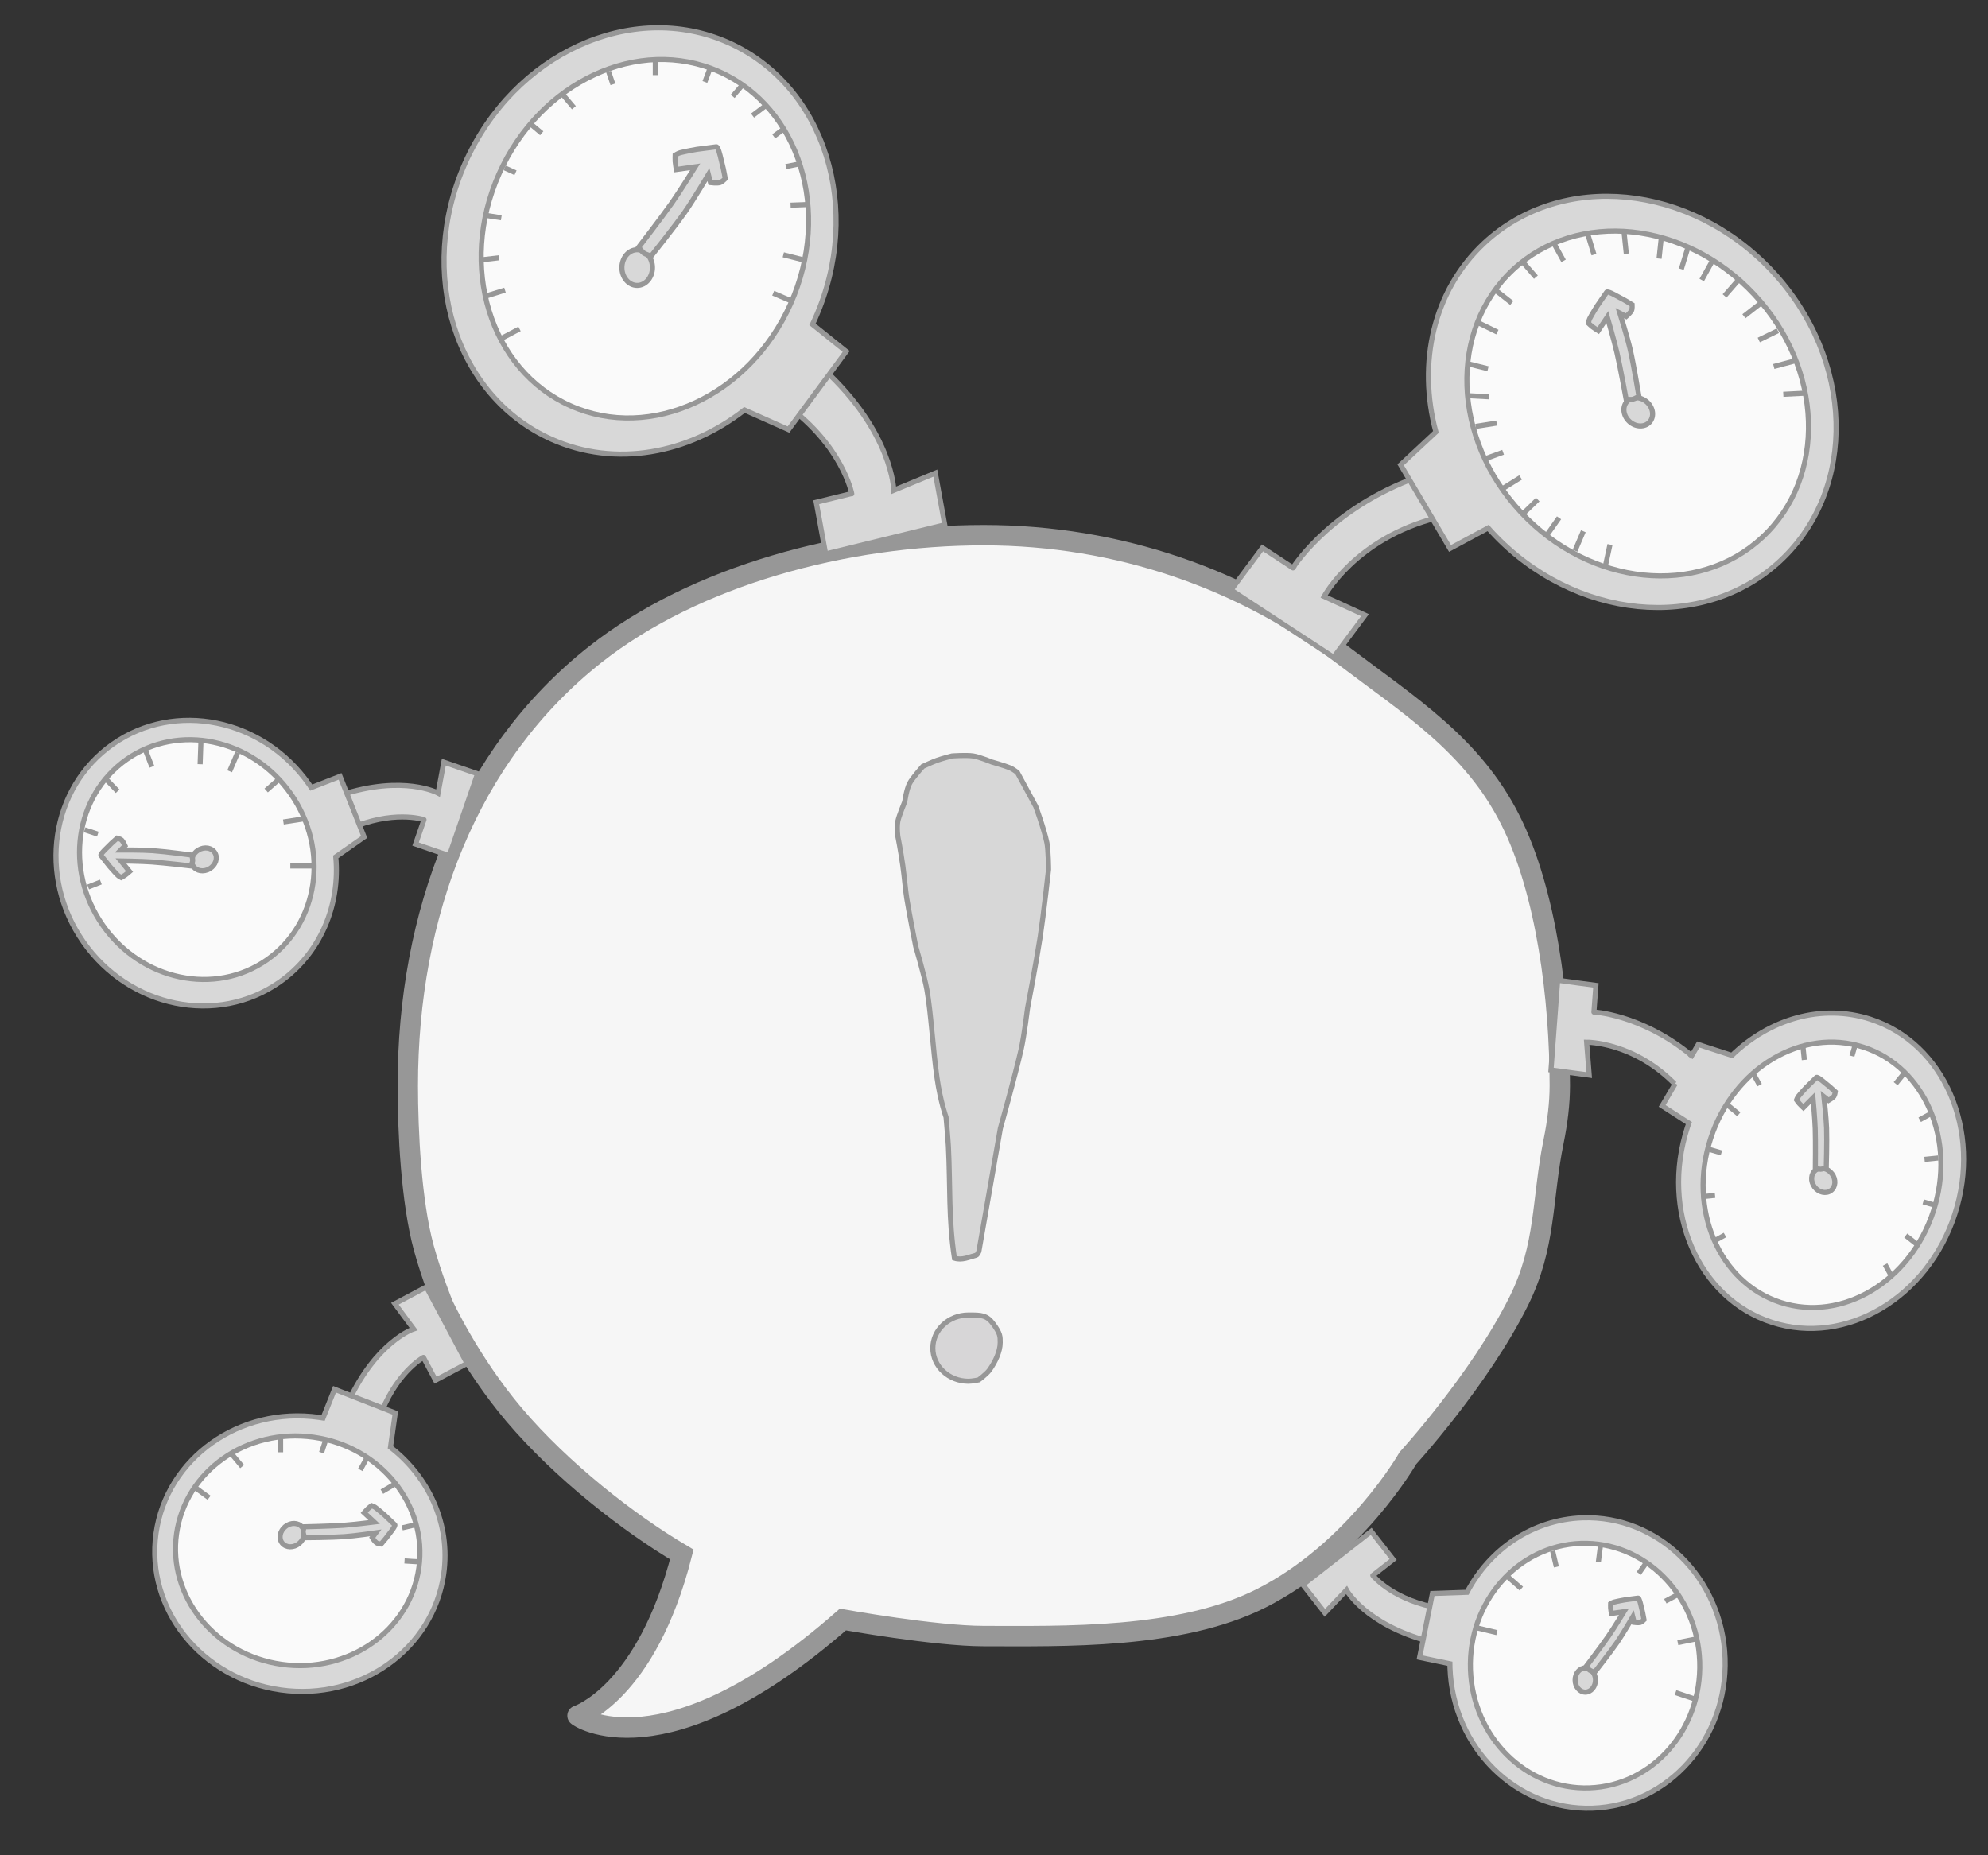 <?xml version="1.0" encoding="UTF-8" standalone="no"?>
<svg width="390px" height="364px" viewBox="0 0 390 364" version="1.1" xmlns="http://www.w3.org/2000/svg" xmlns:xlink="http://www.w3.org/1999/xlink" xmlns:sketch="http://www.bohemiancoding.com/sketch/ns">
    <rect x="0" y="0" width="390" height="364" fill="#333333" stroke="none"/>
    <!-- Generator: Sketch 3.3.2 (12043) - http://www.bohemiancoding.com/sketch -->
    <title>logo-6</title>
    <desc>Created with Sketch.</desc>
    <defs></defs>
    <g id="Welcome" stroke="none" stroke-width="1" fill="none" fill-rule="evenodd" sketch:type="MSPage">
        <g id="Desktop" sketch:type="MSArtboardGroup" transform="translate(-64, -279)" stroke="#979797">
            <path d="M229.36,596.746 C229.36,596.746 247.465,600 257,600 C272.297,600 295.372,600.675 311.38,592.602 C329.818,583.304 340.198,565.084 340.198,565.084 C340.198,565.084 354.278,549.684 361.947,534.277 C367.346,523.431 366.455,514.34 368.774,502.97 C369.555,499.139 370,495.445 370,492 C370,475.191 367.436,454.007 360.268,439.821 C352.818,425.076 340.51,417.468 327.227,407.384 C307.943,392.745 283.54,384 257,384 C229.703,384 200.332,391.984 180.801,407.384 C155.679,427.193 144,458.443 144,492 C144,500.947 144.655,514.728 147.136,523.818 C148.706,529.57 150.919,534.958 150.919,534.958 C150.919,534.958 156.093,546.214 164.837,556.548 C174.151,567.557 187.369,577.861 197.756,583.985 C190.825,611.268 177.295,615.619 177.295,615.619 C177.073,615.616 194.054,627.737 229.36,596.746 Z" id="main-bubble" stroke-width="4" fill="#F6F6F6" sketch:type="MSShapeGroup"></path>
            <g id="exclam-top-+-exclam-bottom" sketch:type="MSLayerGroup" transform="translate(240, 427)">
                <path d="M15.472,98.284 C14.067,98.633 12.773,99.33 11.24,98.852 C10.057,91.122 10.445,84.823 10.057,76.984 C9.989,75.612 9.591,71.171 9.591,71.171 C9.591,71.171 8.504,68.214 7.827,63.512 C7.051,58.121 6.627,50.642 5.838,46.197 C5.335,43.366 3.65,37.716 3.65,37.716 C3.65,37.716 2.411,31.517 1.89,28.31 C1.612,26.601 1.431,24.126 1.109,21.848 C0.68,18.808 0.14,16.124 0.14,16.124 C0.14,16.124 -0.107,14.351 0.14,13.108 C0.345,12.072 1.496,9.287 1.496,9.287 C1.496,9.287 1.794,6.966 2.449,5.684 C2.971,4.662 5.028,2.375 5.028,2.375 C5.028,2.375 6.887,1.508 7.827,1.171 C8.796,0.823 10.755,0.319 10.755,0.319 C10.755,0.319 13.533,0.108 14.92,0.319 C16.138,0.503 18.57,1.504 18.57,1.504 C18.57,1.504 21.009,2.186 22.22,2.683 C22.681,2.872 23.585,3.559 23.585,3.559 L27.192,10.213 C27.192,10.213 28.839,14.682 29.381,17.361 C29.675,18.812 29.699,22.603 29.699,22.603 C29.699,22.603 28.727,31.427 28.07,35.765 C27.353,40.505 25.577,49.837 25.577,49.837 C25.577,49.837 24.922,55.235 24.328,57.862 C23.146,63.085 20.248,73.389 20.248,73.389 L16.028,97.545 C16.028,97.545 15.757,98.213 15.472,98.284 Z" id="exclam-top" fill="#D7D7D7" sketch:type="MSShapeGroup"></path>
                <path d="M14,123 C14.687,123 15.978,122.737 15.978,122.737 C15.978,122.737 17.499,121.659 18.125,120.781 C19.221,119.245 20.217,117.18 20.217,115.422 C20.217,114.212 20.244,113.656 18.914,111.828 C17.585,110 16.564,110 14,110 C10.134,110 7,112.91 7,116.5 C7,120.09 10.134,123 14,123 Z" id="exclam-bottom" fill="#D7D6D7" sketch:type="MSShapeGroup"></path>
            </g>
            <g id="meter5" sketch:type="MSLayerGroup" transform="translate(368, 471)">
                <path d="M25.092,21.242 C16.776,12.353 7.261,12.481 7.261,12.481 L7.767,18.933 L0.268,17.924 L1.581,0.319 L9.08,1.328 L8.689,6.573 C8.114,6.503 17.866,6.82 27.897,15.12" id="Path" fill="#D7D7D7" sketch:type="MSShapeGroup"></path>
                <path d="M27.63,15.535 C28.495,14.063 29.165,12.923 29.165,12.923 L35.764,15.068 C43.159,7.925 53.384,4.864 62.922,7.963 C77.406,12.67 84.822,29.799 79.486,46.222 C74.15,62.646 58.082,72.144 43.598,67.438 C29.114,62.732 21.698,45.603 27.034,29.18 C27.125,28.901 27.219,28.624 27.316,28.349 L22.077,24.98 C22.077,24.98 23.801,22.047 24.663,20.581" id="Path" fill="#D7D7D7" sketch:type="MSShapeGroup"></path>
                <path d="M79.767,38.495 C79.767,25.803 67.979,15.515 53.437,15.515 C38.895,15.515 27.106,25.803 27.106,38.495 C27.106,51.186 38.895,61.474 53.437,61.474 C67.979,61.474 79.767,51.186 79.767,38.495 Z" id="Path" fill="#FAFAFA" sketch:type="MSShapeGroup" transform="translate(53.437, 38.495) rotate(288) translate(-53.437, -38.495) "></path>
            </g>
            <g id="meter1" sketch:type="MSLayerGroup" transform="translate(90, 531)">
                <path d="M42.24,23.202 C42.301,23.067 42.295,23.171 42.357,23.038 C47.87,11.159 55.138,8.748 55.138,8.748 L51.467,3.787 L57.648,0.501 L65.629,15.511 L59.448,18.797 L57.071,14.325 C57.541,14.068 52.293,16.612 48.943,24.813 L42.24,23.202 Z" id="Path" fill="#D8D8D8" sketch:type="MSShapeGroup"></path>
                <path d="M47.931,29.713 C56.205,34.438 61.739,43.034 61.739,52.854 C61.739,67.765 48.979,79.854 33.239,79.854 C17.499,79.854 4.739,67.765 4.739,52.854 C4.739,37.942 17.499,25.854 33.239,25.854 C33.506,25.854 33.773,25.857 34.039,25.864 L35.483,19.966 L47.931,22.919 L47.931,29.713 Z" id="Path" fill="#D8D8D8" sketch:type="MSShapeGroup" transform="translate(33.239, 49.91) rotate(8) translate(-33.239, -49.91) "></path>
                <path d="M32.404,74.76 C45.659,74.76 56.404,64.687 56.404,52.26 C56.404,39.834 45.659,29.76 32.404,29.76 C19.149,29.76 8.404,39.834 8.404,52.26 C8.404,64.687 19.149,74.76 32.404,74.76 L32.404,74.76 Z" id="Path" fill="#FAFAFA" sketch:type="MSShapeGroup" transform="translate(32.404, 52.26) rotate(8) translate(-32.404, -52.26) "></path>
            </g>
            <g id="meter2" sketch:type="MSLayerGroup" transform="translate(110.521, 441.089) rotate(47) translate(-110.521, -441.089) translate(77.521, 399.089)">
                <path d="M42.24,23.202 C42.301,23.067 42.295,23.171 42.357,23.038 C47.87,11.159 55.138,8.748 55.138,8.748 L51.467,3.787 L57.648,0.501 L65.629,15.511 L59.448,18.797 L57.071,14.325 C57.541,14.068 52.293,16.612 48.943,24.813 L42.24,23.202 Z" id="Path" fill="#D8D8D8" sketch:type="MSShapeGroup"></path>
                <path d="M47.931,29.713 C56.205,34.438 61.739,43.034 61.739,52.854 C61.739,67.765 48.979,79.854 33.239,79.854 C17.499,79.854 4.739,67.765 4.739,52.854 C4.739,37.942 17.499,25.854 33.239,25.854 C33.506,25.854 33.773,25.857 34.039,25.864 L35.483,19.966 L47.931,22.919 L47.931,29.713 Z" id="Path" fill="#D8D8D8" sketch:type="MSShapeGroup" transform="translate(33.239, 49.91) rotate(8) translate(-33.239, -49.91) "></path>
                <path d="M32.404,74.76 C45.659,74.76 56.404,64.687 56.404,52.26 C56.404,39.834 45.659,29.76 32.404,29.76 C19.149,29.76 8.404,39.834 8.404,52.26 C8.404,64.687 19.149,74.76 32.404,74.76 L32.404,74.76 Z" id="Path" fill="#FAFAFA" sketch:type="MSShapeGroup" transform="translate(32.404, 52.26) rotate(8) translate(-32.404, -52.26) "></path>
            </g>
            <g id="meter6" sketch:type="MSLayerGroup" transform="translate(364.747, 606.991) rotate(-100) translate(-364.747, -606.991) translate(331.747, 564.991)">
                <path d="M42.24,23.202 C42.301,23.067 42.295,23.171 42.357,23.038 C47.87,11.159 55.138,8.748 55.138,8.748 L51.467,3.787 L57.648,0.501 L65.629,15.511 L59.448,18.797 L57.071,14.325 C57.541,14.068 52.293,16.612 48.943,24.813 L42.24,23.202 Z" id="Path" fill="#D8D8D8" sketch:type="MSShapeGroup"></path>
                <path d="M47.931,29.713 C56.205,34.438 61.739,43.034 61.739,52.854 C61.739,67.765 48.979,79.854 33.239,79.854 C17.499,79.854 4.739,67.765 4.739,52.854 C4.739,37.942 17.499,25.854 33.239,25.854 C33.506,25.854 33.773,25.857 34.039,25.864 L35.483,19.966 L47.931,22.919 L47.931,29.713 Z" id="Path" fill="#D8D8D8" sketch:type="MSShapeGroup" transform="translate(33.239, 49.91) rotate(8) translate(-33.239, -49.91) "></path>
                <path d="M32.404,74.76 C45.659,74.76 56.404,64.687 56.404,52.26 C56.404,39.834 45.659,29.76 32.404,29.76 C19.149,29.76 8.404,39.834 8.404,52.26 C8.404,64.687 19.149,74.76 32.404,74.76 L32.404,74.76 Z" id="Path" fill="#FAFAFA" sketch:type="MSShapeGroup" transform="translate(32.404, 52.26) rotate(8) translate(-32.404, -52.26) "></path>
            </g>
            <g id="meter3" sketch:type="MSLayerGroup" transform="translate(137, 272)">
                <path d="M80.128,114.642 C80.219,114.453 80.21,114.598 80.302,114.413 C88.543,97.883 99.408,94.529 99.408,94.529 L93.921,87.625 L103.159,83.052 L115.089,103.939 L105.851,108.512 L102.296,102.289 C102.999,101.931 95.155,105.472 90.147,116.884 L80.128,114.642 Z" id="Path" fill="#D8D8D8" sketch:type="MSShapeGroup" transform="translate(97.609, 99.968) rotate(106) translate(-97.609, -99.968) "></path>
                <path d="M78.268,27.838 C90.636,34.413 98.908,46.374 98.908,60.039 C98.908,80.788 79.834,97.609 56.306,97.609 C32.778,97.609 13.704,80.788 13.704,60.039 C13.704,39.289 32.778,22.468 56.306,22.468 C56.706,22.468 57.104,22.473 57.501,22.482 L59.661,14.276 L78.268,18.385 L78.268,27.838 Z" id="Path" fill="#D8D8D8" sketch:type="MSShapeGroup" transform="translate(56.306, 55.942) rotate(114) translate(-56.306, -55.942) "></path>
                <path d="M53.506,85.15 C73.32,85.15 89.381,71.132 89.381,53.841 C89.381,36.549 73.32,22.532 53.506,22.532 C33.693,22.532 17.631,36.549 17.631,53.841 C17.631,71.132 33.693,85.15 53.506,85.15 L53.506,85.15 Z" id="Path" fill="#FAFAFA" sketch:type="MSShapeGroup" transform="translate(53.506, 53.841) rotate(114) translate(-53.506, -53.841) "></path>
            </g>
            <g id="meter4" sketch:type="MSLayerGroup" transform="translate(303, 301)">
                <path d="M3.928,93.81 C20.093,97.514 30.744,90.121 30.744,90.121 L25.256,83.217 L34.495,78.645 L46.425,99.531 L37.186,104.104 L33.632,97.881 C34.335,97.523 23.078,104.594 5.423,102.862 C5.423,102.862 3.63,93.742 3.928,93.81 Z" id="Path" fill="#D8D8D8" sketch:type="MSShapeGroup" transform="translate(25.16, 91.374) rotate(153) translate(-25.16, -91.374) "></path>
                <path d="M100.181,31.538 C112.549,38.113 120.82,50.073 120.82,63.738 C120.82,84.487 101.747,101.308 78.219,101.308 C54.691,101.308 35.617,84.487 35.617,63.738 C35.617,42.988 54.691,26.167 78.219,26.167 C78.618,26.167 79.017,26.172 79.414,26.182 L81.573,17.975 L100.181,22.084 L100.181,31.538 Z" id="Path" fill="#D8D8D8" sketch:type="MSShapeGroup" transform="translate(78.219, 59.642) rotate(227) translate(-78.219, -59.642) "></path>
                <path d="M118.152,57.162 C118.152,39.87 102.09,25.853 82.277,25.853 C62.464,25.853 46.402,39.87 46.402,57.162 C46.402,74.453 62.464,88.471 82.277,88.471 C102.09,88.471 118.152,74.453 118.152,57.162 Z" id="Path" fill="#FAFAFA" sketch:type="MSShapeGroup" transform="translate(82.277, 57.162) rotate(227) translate(-82.277, -57.162) "></path>
            </g>
            <g id="arrow3" sketch:type="MSLayerGroup" transform="translate(186, 307)" fill="#D8D8D8">
                <ellipse id="Oval-4" sketch:type="MSShapeGroup" cx="3" cy="24.5" rx="3" ry="3.5"></ellipse>
                <path d="M12.361,13.599 C10.231,16.631 5.754,22.224 5.754,22.224 C5.754,22.224 4.757,21.966 4.26,21.616 C3.939,21.391 3.3,20.499 3.3,20.499 C3.3,20.499 7.688,14.82 9.783,11.839 C11.383,9.562 14.385,4.725 14.385,4.725 L10.678,5.256 C10.678,5.256 10.498,4.264 10.45,3.667 C10.422,3.324 10.45,2.437 10.45,2.437 C10.45,2.437 11.05,2.065 11.442,1.96 C12.473,1.685 14.719,1.296 14.719,1.296 L18.515,0.802 C18.88,0.704 19.355,2.848 19.355,2.848 C19.355,2.848 19.754,4.424 19.897,5.073 C20.063,5.828 20.282,7.058 20.282,7.058 C20.282,7.058 19.607,7.734 19.218,7.838 C18.641,7.994 17.385,7.838 17.385,7.838 L16.977,6.255 C16.977,6.255 13.972,11.308 12.361,13.599 Z" id="Path-44" sketch:type="MSShapeGroup"></path>
            </g>
            <g id="arrow2" sketch:type="MSLayerGroup" transform="translate(95.095, 447.312) rotate(-121) translate(-95.095, -447.312) translate(87.095, 437.312)" fill="#D8D8D8">
                <ellipse id="Oval-4" sketch:type="MSShapeGroup" cx="3.143" cy="17.5" rx="2.143" ry="2.5"></ellipse>
                <path d="M9.829,9.714 C8.308,11.879 5.11,15.874 5.11,15.874 C5.11,15.874 4.398,15.69 4.043,15.44 C3.814,15.279 3.357,14.642 3.357,14.642 C3.357,14.642 6.491,10.586 7.988,8.456 C9.131,6.83 11.275,3.375 11.275,3.375 L8.627,3.754 C8.627,3.754 8.499,3.046 8.464,2.619 C8.444,2.374 8.464,1.741 8.464,1.741 C8.464,1.741 8.893,1.475 9.173,1.4 C9.909,1.203 11.514,0.926 11.514,0.926 L14.225,0.573 C14.486,0.503 14.825,2.034 14.825,2.034 C14.825,2.034 15.11,3.16 15.212,3.624 C15.331,4.163 15.487,5.041 15.487,5.041 C15.487,5.041 15.005,5.524 14.727,5.599 C14.315,5.71 13.418,5.599 13.418,5.599 L13.126,4.468 C13.126,4.468 10.98,8.077 9.829,9.714 Z" id="Path-44" sketch:type="MSShapeGroup"></path>
            </g>
            <g id="arrow1" sketch:type="MSLayerGroup" transform="translate(130.509, 579.633) rotate(51) translate(-130.509, -579.633) translate(123.009, 569.633)" fill="#D8D8D8">
                <ellipse id="Oval-4" sketch:type="MSShapeGroup" cx="2.143" cy="17.5" rx="2.143" ry="2.5"></ellipse>
                <path d="M8.829,9.714 C7.308,11.879 4.11,15.874 4.11,15.874 C4.11,15.874 3.398,15.69 3.043,15.44 C2.814,15.279 2.357,14.642 2.357,14.642 C2.357,14.642 5.491,10.586 6.988,8.456 C8.131,6.83 10.275,3.375 10.275,3.375 L7.627,3.754 C7.627,3.754 7.499,3.046 7.464,2.619 C7.444,2.374 7.464,1.741 7.464,1.741 C7.464,1.741 7.893,1.475 8.173,1.4 C8.909,1.203 10.514,0.926 10.514,0.926 L13.225,0.573 C13.486,0.503 13.825,2.034 13.825,2.034 C13.825,2.034 14.11,3.16 14.212,3.624 C14.331,4.163 14.487,5.041 14.487,5.041 C14.487,5.041 14.005,5.524 13.727,5.599 C13.315,5.71 12.418,5.599 12.418,5.599 L12.126,4.468 C12.126,4.468 9.98,8.077 8.829,9.714 Z" id="Path-44" sketch:type="MSShapeGroup"></path>
            </g>
            <g id="arrow6" sketch:type="MSLayerGroup" transform="translate(373, 592)" fill="#D8D8D8">
                <ellipse id="Oval-4" sketch:type="MSShapeGroup" cx="2" cy="16.625" rx="2" ry="2.375"></ellipse>
                <path d="M8.241,9.228 C6.821,11.285 3.836,15.081 3.836,15.081 C3.836,15.081 3.172,14.905 2.84,14.668 C2.626,14.515 2.2,13.91 2.2,13.91 C2.2,13.91 5.125,10.056 6.522,8.033 C7.589,6.489 9.59,3.206 9.59,3.206 L7.119,3.567 C7.119,3.567 6.999,2.893 6.967,2.488 C6.948,2.256 6.967,1.654 6.967,1.654 C6.967,1.654 7.367,1.401 7.628,1.33 C8.315,1.143 9.813,0.879 9.813,0.879 L12.344,0.544 C12.587,0.477 12.903,1.932 12.903,1.932 C12.903,1.932 13.17,3.002 13.265,3.443 C13.376,3.954 13.521,4.789 13.521,4.789 C13.521,4.789 13.071,5.248 12.812,5.319 C12.427,5.424 11.59,5.319 11.59,5.319 L11.318,4.244 C11.318,4.244 9.315,7.673 8.241,9.228 Z" id="Path-44" sketch:type="MSShapeGroup"></path>
            </g>
            <g id="arrow5" sketch:type="MSLayerGroup" transform="translate(421.442, 501.374) rotate(-37) translate(-421.442, -501.374) translate(413.942, 491.374)" fill="#D8D8D8">
                <ellipse id="Oval-4" sketch:type="MSShapeGroup" cx="2.143" cy="17.5" rx="2.143" ry="2.5"></ellipse>
                <path d="M8.829,9.714 C7.308,11.879 4.11,15.874 4.11,15.874 C4.11,15.874 3.398,15.69 3.043,15.44 C2.814,15.279 2.357,14.642 2.357,14.642 C2.357,14.642 5.491,10.586 6.988,8.456 C8.131,6.83 10.275,3.375 10.275,3.375 L7.627,3.754 C7.627,3.754 7.499,3.046 7.464,2.619 C7.444,2.374 7.464,1.741 7.464,1.741 C7.464,1.741 7.893,1.475 8.173,1.4 C8.909,1.203 10.514,0.926 10.514,0.926 L13.225,0.573 C13.486,0.503 13.825,2.034 13.825,2.034 C13.825,2.034 14.11,3.16 14.212,3.624 C14.331,4.163 14.487,5.041 14.487,5.041 C14.487,5.041 14.005,5.524 13.727,5.599 C13.315,5.71 12.418,5.599 12.418,5.599 L12.126,4.468 C12.126,4.468 9.98,8.077 8.829,9.714 Z" id="Path-44" sketch:type="MSShapeGroup"></path>
            </g>
            <g id="arrow4" sketch:type="MSLayerGroup" transform="translate(383.372, 349.335) rotate(-48) translate(-383.372, -349.335) translate(374.372, 336.835)" fill="#D8D8D8">
                <ellipse id="Oval-4" sketch:type="MSShapeGroup" cx="2.571" cy="21" rx="2.571" ry="3"></ellipse>
                <path d="M10.595,11.657 C8.769,14.255 4.932,19.049 4.932,19.049 C4.932,19.049 4.078,18.828 3.652,18.528 C3.376,18.335 2.828,17.57 2.828,17.57 C2.828,17.57 6.589,12.703 8.385,10.148 C9.757,8.196 12.33,4.05 12.33,4.05 L9.153,4.505 C9.153,4.505 8.998,3.655 8.957,3.143 C8.933,2.849 8.957,2.089 8.957,2.089 C8.957,2.089 9.471,1.77 9.807,1.68 C10.691,1.444 12.617,1.111 12.617,1.111 L15.87,0.687 C16.183,0.603 16.59,2.441 16.59,2.441 C16.59,2.441 16.932,3.792 17.055,4.348 C17.197,4.995 17.385,6.049 17.385,6.049 C17.385,6.049 16.806,6.629 16.472,6.719 C15.978,6.852 14.902,6.719 14.902,6.719 L14.552,5.361 C14.552,5.361 11.976,9.692 10.595,11.657 Z" id="Path-44" sketch:type="MSShapeGroup"></path>
            </g>
            <path d="M400.022,522.616 L402.4,521.308 M397.752,513.808 L400.452,513.532 M399.099,504.441 L401.706,505.197 M403.015,495.9 L405.119,497.614 M407.884,489.522 L409.192,491.9 M417.692,484.252 L417.968,486.952 M428.059,483.599 L427.303,486.206 M437.6,489.515 L435.886,491.619 M442.978,497.384 L440.6,498.692 M444.248,506.192 L441.548,506.468 M443.901,515.559 L441.294,514.803 M440,523.082 L437.866,521.404 M435.116,529.478 L433.808,527.1" id="ticks" sketch:type="MSShapeGroup"></path>
            <g id="ticks" sketch:type="MSLayerGroup" transform="translate(158, 290)">
                <path d="M4.542,55.306 L7.917,53.525" id="Path-42" sketch:type="MSShapeGroup"></path>
                <path d="M1.268,47.098 L5.069,45.924" id="Path-43" sketch:type="MSShapeGroup"></path>
                <path d="M0.539,39.972 L3.88,39.577" id="Path-44" sketch:type="MSShapeGroup"></path>
                <path d="M1.45,31.282 L4.346,31.727" id="Path-45" sketch:type="MSShapeGroup"></path>
                <path d="M4.999,21.928 L7.135,22.895" id="Path-46" sketch:type="MSShapeGroup"></path>
                <path d="M9.939,13.193 L12.273,15.146" id="Path-47" sketch:type="MSShapeGroup"></path>
                <path d="M16.524,7.701 L18.589,10.131" id="Path-48" sketch:type="MSShapeGroup"></path>
                <path d="M25.39,3.045 L26.241,5.546" id="Path-49" sketch:type="MSShapeGroup"></path>
                <path d="M34.557,0.824 L34.557,3.734" id="Path-50" sketch:type="MSShapeGroup"></path>
                <path d="M45.402,2.109 L44.283,5.081" id="Path-51" sketch:type="MSShapeGroup"></path>
                <path d="M49.734,7.905 L51.582,5.743" id="Path-52" sketch:type="MSShapeGroup"></path>
                <path d="M53.627,11.68 L56.087,9.823" id="Path-53" sketch:type="MSShapeGroup"></path>
                <path d="M57.787,15.75 L59.604,14.419" id="Path-54" sketch:type="MSShapeGroup"></path>
                <path d="M60.161,21.687 L62.95,21.125" id="Path-55" sketch:type="MSShapeGroup"></path>
                <path d="M61.093,29.253 L64.195,29.136" id="Path-56" sketch:type="MSShapeGroup"></path>
                <path d="M59.666,38.99 L63.776,40.033" id="Path-57" sketch:type="MSShapeGroup"></path>
                <path d="M57.682,46.522 L61.261,48.046" id="Path-58" sketch:type="MSShapeGroup"></path>
            </g>
            <path d="M358.778,374.871 L362.308,372.671 M354.963,369.153 L358.873,367.735 M353.499,362.652 L357.609,362.006 M351.979,356.63 L356.133,356.852 M351.877,350.339 L355.913,351.35 M354.016,342.326 L357.753,344.154 M357.306,335.875 L360.582,338.44 M362.584,330.234 L365.31,333.377 M368.724,326.541 L370.736,330.181 M375.491,324.976 L376.703,328.956 M382.614,324.649 L383.044,328.787 M389.91,325.6 L389.471,329.737 M395.052,327.83 L393.832,331.807 M399.858,330.305 L397.838,333.941 M405.053,333.917 L402.32,337.054 M409.401,338.491 L406.12,341.048 M412.773,343.889 L409.032,345.709 M415.994,349.833 L411.975,350.905 M417.997,356.144 L413.843,356.357 M378.971,389.913 L379.84,385.845 M372.983,387.057 L374.613,383.229 M367.454,383.998 L369.844,380.593 M362.672,379.895 L365.667,377.009" id="ticks" sketch:type="MSShapeGroup"></path>
            <g id="ticks" sketch:type="MSLayerGroup" transform="translate(80, 424)">
                <path d="M23.428,0.263 L23.261,4.94" id="Path-82" sketch:type="MSShapeGroup"></path>
                <path d="M12.488,2.04 L13.8,5.441" id="Path-83" sketch:type="MSShapeGroup"></path>
                <path d="M4.824,7.884 L7.073,10.24" id="Path-84" sketch:type="MSShapeGroup"></path>
                <path d="M0.605,17.803 L3.193,18.659" id="Path-85" sketch:type="MSShapeGroup"></path>
                <path d="M30.613,2.68 L29.055,6.327" id="Path-86" sketch:type="MSShapeGroup"></path>
                <path d="M38.582,8.009 L36.218,10.089" id="Path-87" sketch:type="MSShapeGroup"></path>
                <path d="M43.642,15.643 L39.596,16.274" id="Path-88" sketch:type="MSShapeGroup"></path>
                <path d="M45.586,24.909 L40.953,24.909" id="Path-89" sketch:type="MSShapeGroup"></path>
                <path d="M1.295,29.027 L3.782,28.048" id="Path-90" sketch:type="MSShapeGroup"></path>
                <path d="M22.244,146.828 L25.021,148.857" id="Path-91" sketch:type="MSShapeGroup"></path>
                <path d="M29.538,140.373 L31.51,142.738" id="Path-92" sketch:type="MSShapeGroup"></path>
                <path d="M39.05,137.285 L39.05,139.939" id="Path-93" sketch:type="MSShapeGroup"></path>
                <path d="M47.947,137.358 L47.077,140.011" id="Path-94" sketch:type="MSShapeGroup"></path>
                <path d="M55.944,141.092 L54.682,143.391" id="Path-95" sketch:type="MSShapeGroup"></path>
                <path d="M61.265,146.284 L58.916,147.662" id="Path-96" sketch:type="MSShapeGroup"></path>
                <path d="M65.558,154.144 L62.897,154.768" id="Path-97" sketch:type="MSShapeGroup"></path>
                <path d="M66.189,161.431 L63.361,161.257" id="Path-98" sketch:type="MSShapeGroup"></path>
                <path d="M273.901,174.425 L277.659,175.321" id="Path-99" sketch:type="MSShapeGroup"></path>
                <path d="M279.865,164.421 L282.459,166.688" id="Path-100" sketch:type="MSShapeGroup"></path>
                <path d="M288.586,159.277 L289.327,162.422" id="Path-101" sketch:type="MSShapeGroup"></path>
                <path d="M297.979,158.234 L297.566,161.457" id="Path-102" sketch:type="MSShapeGroup"></path>
                <path d="M306.932,161.647 L305.493,163.69" id="Path-103" sketch:type="MSShapeGroup"></path>
                <path d="M310.698,169.154 L313.37,167.732" id="Path-104" sketch:type="MSShapeGroup"></path>
                <path d="M313.146,177.28 L316.852,176.53" id="Path-105" sketch:type="MSShapeGroup"></path>
                <path d="M312.708,187.085 L316.603,188.386" id="Path-106" sketch:type="MSShapeGroup"></path>
            </g>
        </g>
    </g>
</svg>